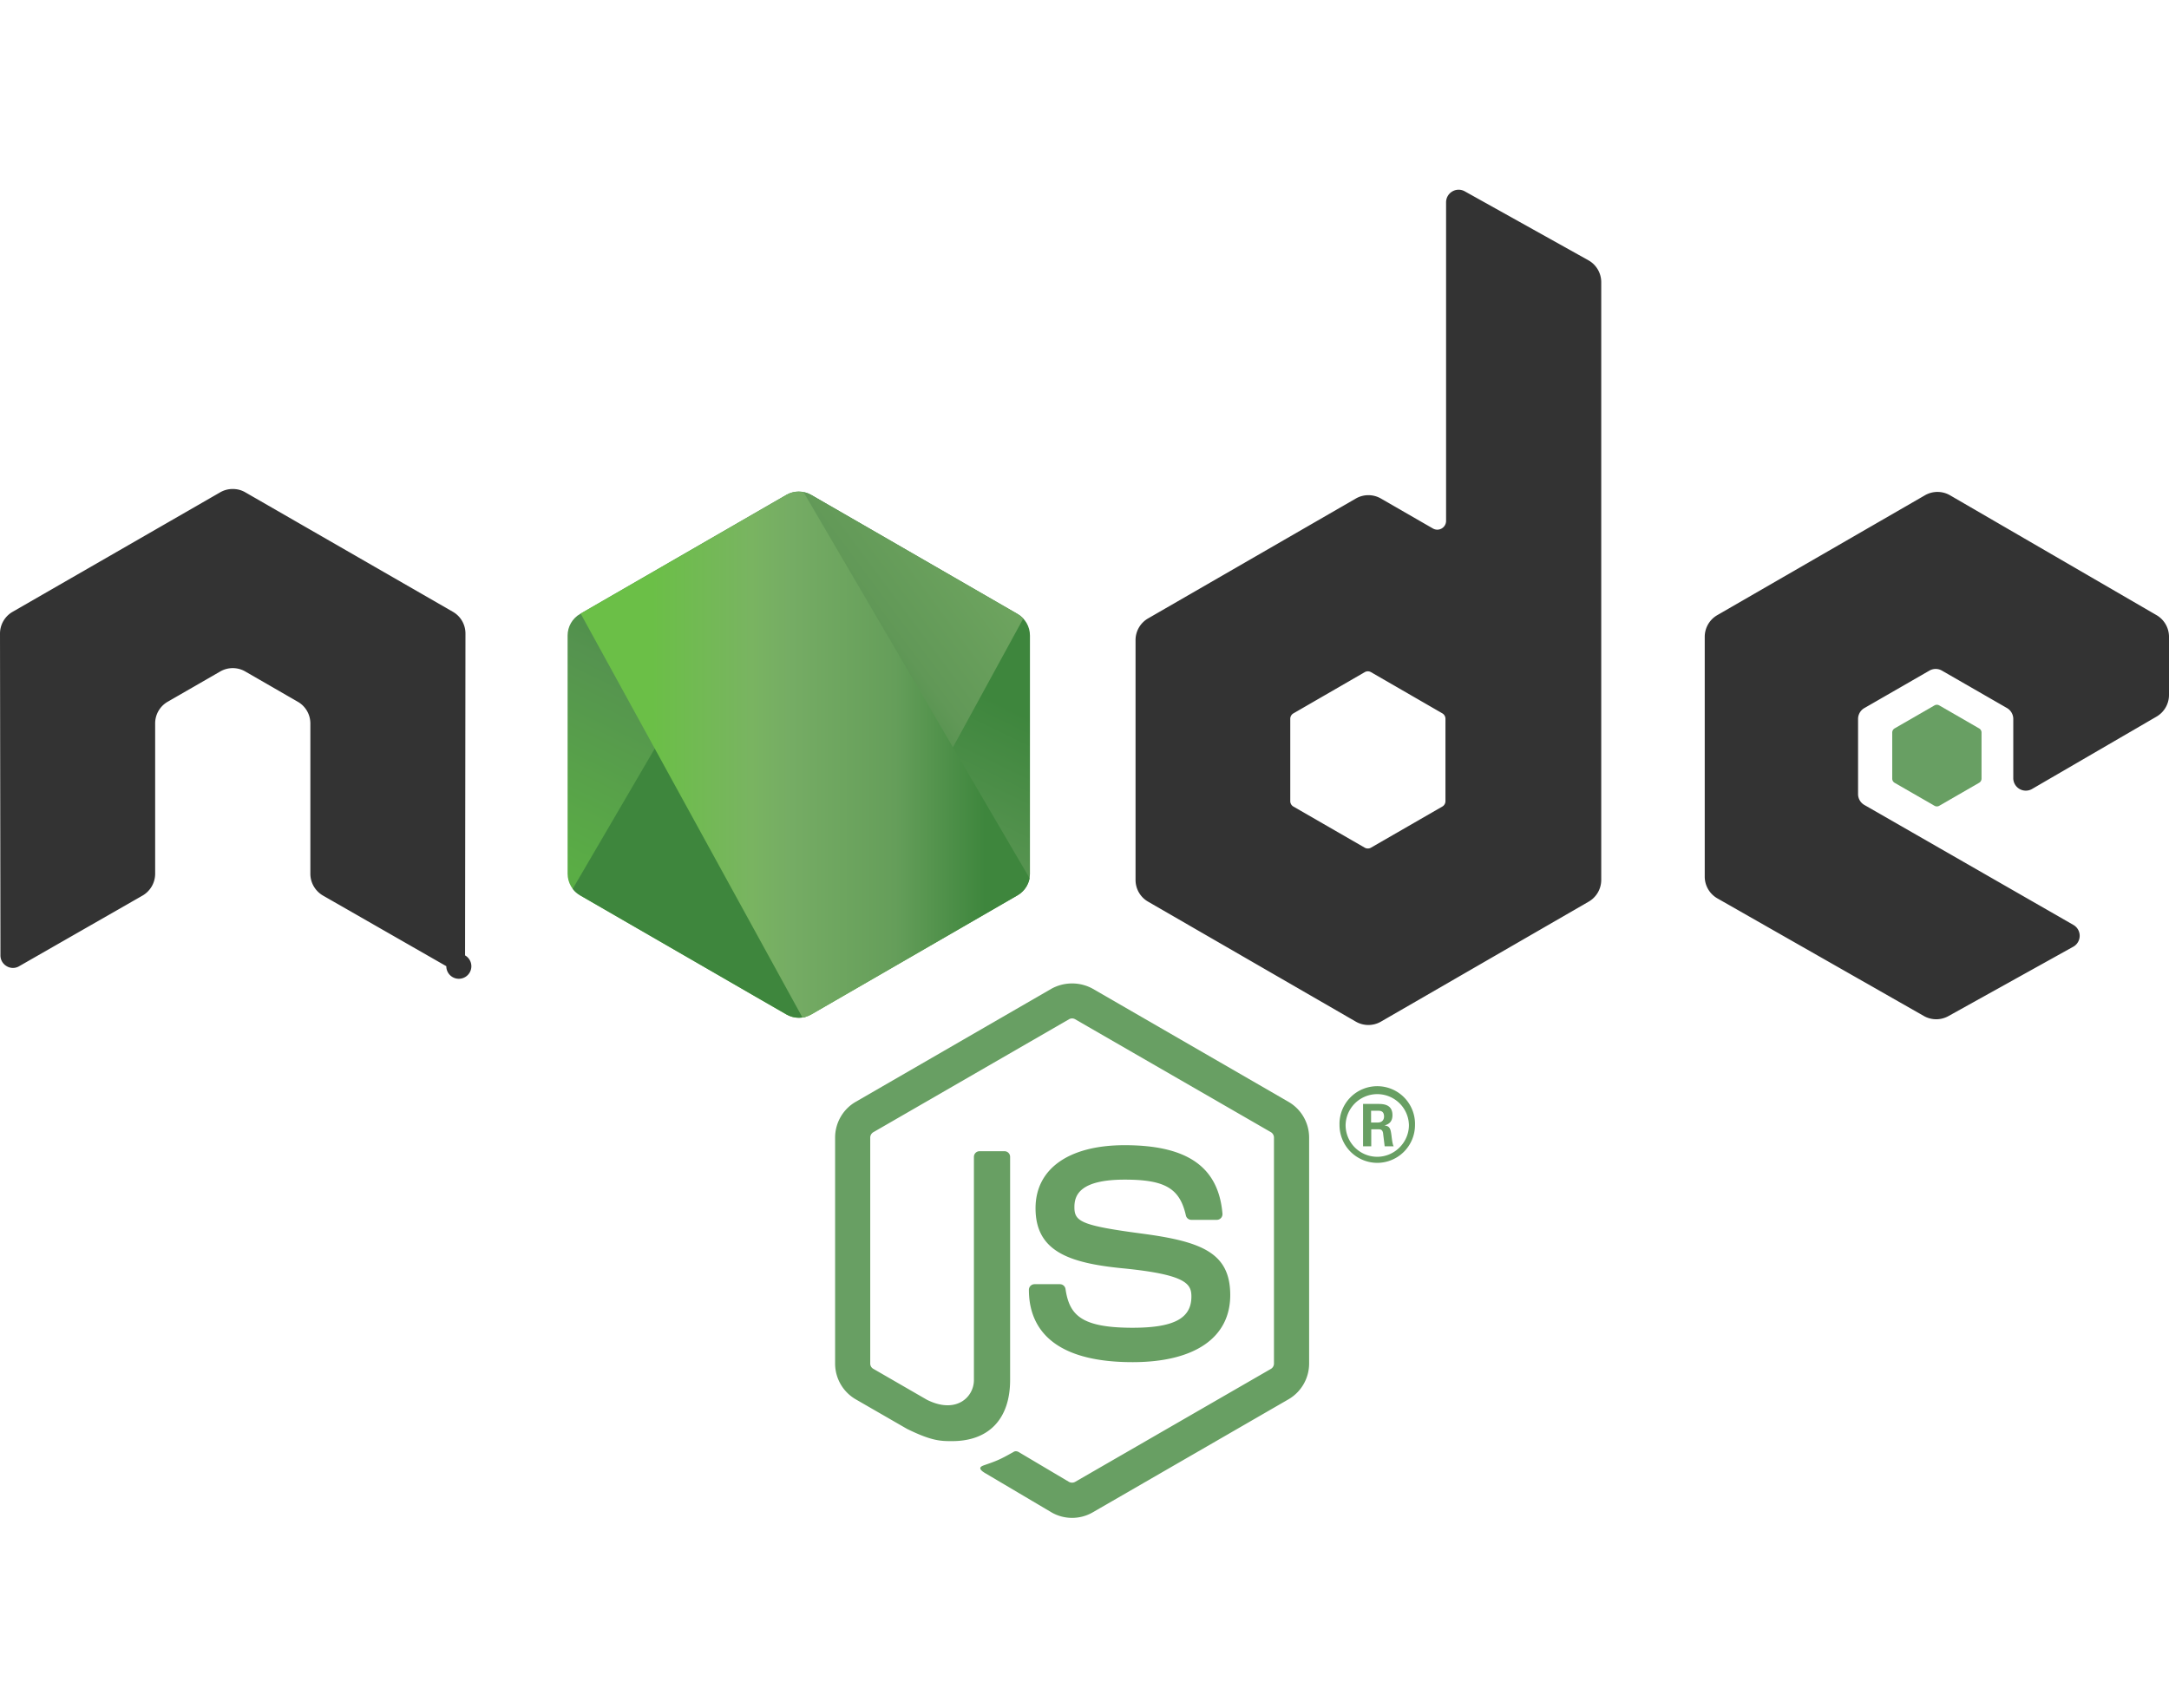 <svg xmlns="http://www.w3.org/2000/svg" width="114.298" height="90"><defs><clipPath id="g"><path d="M239.032 373.393l-42.134-24.315a5.087 5.087 0 0 1-2.545-4.407v-48.666c0-1.818.97-3.497 2.544-4.408l42.133-24.334a5.093 5.093 0 0 1 5.091 0l42.124 24.334a5.093 5.093 0 0 1 2.543 4.408v48.668a5.084 5.084 0 0 1-2.545 4.405l-42.123 24.315a5.09 5.09 0 0 1-5.088 0"/></clipPath><clipPath id="h"><path d="M237.627 382.331l-.58-.331h.774z"/></clipPath><linearGradient x2="1" gradientUnits="userSpaceOnUse" gradientTransform="matrix(97.417 0 0 -97.417 192.862 382.166)" id="i"><stop offset="0" stop-color="#9bb48f"/><stop offset=".092" stop-color="#9bb48f"/><stop offset=".303" stop-color="#9bb48f"/><stop offset=".862" stop-color="#687e67"/><stop offset="1" stop-color="#687e67"/></linearGradient><clipPath id="j"><path d="M239.032 373.393l-42.134-24.315a5.087 5.087 0 0 1-2.545-4.407v-48.666c0-1.818.97-3.497 2.544-4.408l42.133-24.334a5.093 5.093 0 0 1 5.091 0l42.124 24.334a5.093 5.093 0 0 1 2.543 4.408v48.668a5.084 5.084 0 0 1-2.545 4.405l-42.123 24.315a5.09 5.09 0 0 1-5.088 0"/></clipPath><clipPath id="k"><path d="M290.279 292.38l-.279.477v-.639z"/></clipPath><linearGradient x2="1" gradientUnits="userSpaceOnUse" gradientTransform="matrix(97.417 0 0 -97.417 192.862 292.538)" id="l"><stop offset="0" stop-color="#9bb48f"/><stop offset=".092" stop-color="#9bb48f"/><stop offset=".303" stop-color="#9bb48f"/><stop offset=".862" stop-color="#687e67"/><stop offset="1" stop-color="#687e67"/></linearGradient><clipPath id="a"><path d="M239.03 226.605l-42.13 24.317a5.085 5.085 0 0 0-2.546 4.406v48.668c0 1.817.968 3.496 2.546 4.406l42.133 24.336a5.1 5.1 0 0 0 5.09 0l42.126-24.336a5.096 5.096 0 0 0 2.54-4.406v-48.668c0-1.816-.97-3.496-2.55-4.406l-42.12-24.317a5.123 5.123 0 0 0-5.1 0"/></clipPath><linearGradient gradientUnits="userSpaceOnUse" gradientTransform="rotate(116.114 53.1 202.97) scale(86.48)" x2="1.251" x1="-.348" id="b"><stop stop-color="#3E863D" offset=".3"/><stop stop-color="#55934F" offset=".5"/><stop stop-color="#5AAD45" offset=".8"/></linearGradient><clipPath id="c"><path d="M195.398 307.086c.403.523.907.976 1.5 1.316l36.14 20.875 6.02 3.46c.9.52 1.926.74 2.934.665.336-.027.672-.09 1-.183l44.434-81.36c-.34-.37-.738-.68-1.184-.94l-27.586-15.93-14.582-8.39a5.318 5.318 0 0 0-1.32-.53zm0 0"/></clipPath><linearGradient gradientUnits="userSpaceOnUse" gradientTransform="scale(132.798) rotate(-36.46 4.148 -1.614)" x2=".582" x1="-.456" id="d"><stop stop-color="#3E863D" offset=".57"/><stop stop-color="#619857" offset=".72"/><stop stop-color="#76AC64" offset="1"/></linearGradient><clipPath id="e"><path d="M241.066 225.953a5.14 5.14 0 0 0-2.035.652l-42.01 24.247 45.3 82.51c.63-.09 1.25-.3 1.81-.624l42.13-24.336a5.105 5.105 0 0 0 2.46-3.476l-46.18-78.89a5.29 5.29 0 0 0-1.03-.102c-.14 0-.28.007-.42.02"/></clipPath><linearGradient gradientUnits="userSpaceOnUse" gradientTransform="translate(192.862 279.652) scale(97.417)" x2=".984" x1=".043" id="f"><stop stop-color="#6BBF47" offset=".16"/><stop stop-color="#79B461" offset=".38"/><stop stop-color="#75AC64" offset=".47"/><stop stop-color="#659E5A" offset=".7"/><stop stop-color="#3E863D" offset=".9"/></linearGradient></defs><g clip-path="url(#a)" transform="translate(-20.233 -32.38) scale(.258)"><path d="M331.363 246.793l-118.715-58.19-60.87 124.174L270.49 370.97zm0 0" fill="url(#b)"/></g><g clip-path="url(#c)" transform="translate(-20.233 -32.38) scale(.258)"><path d="M144.07 264.004l83.825 113.453 110.86-81.906-83.83-113.45zm0 0" fill="url(#d)"/></g><g clip-path="url(#e)" transform="translate(-20.233 -32.38) scale(.258)"><path d="M197.02 225.934v107.43h91.683v-107.43zm0 0" fill="url(#f)"/></g><path d="M56.494 80a2.16 2.16 0 0 1-1.084-.29l-3.445-2.038c-.516-.289-.264-.39-.094-.45.686-.238.826-.294 1.558-.708.077-.043.178-.028.256.02l2.648 1.57a.34.34 0 0 0 .32 0l10.321-5.957a.325.325 0 0 0 .159-.28V59.956a.333.333 0 0 0-.161-.284l-10.319-5.953a.322.322 0 0 0-.316 0l-10.315 5.954a.332.332 0 0 0-.164.283v11.911c0 .115.063.223.162.277l2.828 1.633c1.535.767 2.474-.136 2.474-1.043v-11.76c0-.168.133-.299.3-.299h1.309c.164 0 .298.13.298.297v11.76c0 2.049-1.115 3.223-3.056 3.223-.597 0-1.066 0-2.378-.646L45.09 73.75a2.18 2.18 0 0 1-1.083-1.883V59.956c0-.774.414-1.497 1.083-1.882l10.32-5.964a2.262 2.262 0 0 1 2.17 0l10.321 5.964a2.178 2.178 0 0 1 1.085 1.882v11.911a2.184 2.184 0 0 1-1.085 1.883l-10.32 5.96a2.164 2.164 0 0 1-1.087.29" fill="#689f63"/><path d="M59.683 71.793c-4.518 0-5.464-2.072-5.464-3.812 0-.165.133-.297.298-.297h1.334c.15 0 .273.106.297.252.202 1.358.802 2.044 3.534 2.044 2.174 0 3.1-.491 3.1-1.645 0-.665-.263-1.16-3.64-1.49-2.826-.28-4.573-.903-4.573-3.164 0-2.082 1.755-3.323 4.698-3.323 3.307 0 4.944 1.148 5.152 3.61a.302.302 0 0 1-.08.23.304.304 0 0 1-.218.095h-1.34a.296.296 0 0 1-.29-.234c-.322-1.43-1.103-1.886-3.224-1.886-2.373 0-2.65.827-2.65 1.447 0 .752.326.969 3.532 1.394 3.171.419 4.68 1.012 4.68 3.243 0 2.248-1.877 3.536-5.147 3.536m12.569-12.63h.346c.284 0 .337-.2.337-.315 0-.306-.21-.306-.326-.306h-.357zm-.423-.98h.77c.263 0 .779 0 .779.591 0 .41-.264.494-.422.546.305.023.326.223.368.507.021.178.054.484.117.588h-.474c-.01-.104-.084-.672-.084-.704-.032-.126-.074-.19-.232-.19h-.39v.895h-.432zm-.92 1.112a1.67 1.67 0 0 0 1.664 1.674c.925 0 1.673-.764 1.673-1.674a1.669 1.669 0 0 0-3.337 0m3.657.006a1.994 1.994 0 0 1-1.988 1.988 1.995 1.995 0 0 1-1.99-1.988 1.99 1.99 0 1 1 3.978 0" fill="#689f63"/><path d="M24.528 33.395a1.32 1.32 0 0 0-.659-1.148l-10.944-6.3a1.287 1.287 0 0 0-.602-.173h-.115a1.305 1.305 0 0 0-.605.174L.663 32.247A1.326 1.326 0 0 0 0 33.395l.024 16.958a.65.65 0 0 0 .33.571.636.636 0 0 0 .657 0L7.514 47.2a1.331 1.331 0 0 0 .662-1.148v-7.921a1.316 1.316 0 0 1 .66-1.145l2.769-1.595a1.316 1.316 0 0 1 1.32 0l2.768 1.596c.41.234.662.672.662 1.144v7.923c0 .47.252.904.662 1.146l6.502 3.724a.66.66 0 1 0 .988-.57zm51.642 8.83a.329.329 0 0 1-.165.285l-3.76 2.167a.332.332 0 0 1-.329 0l-3.759-2.167a.329.329 0 0 1-.165-.285v-4.34a.33.33 0 0 1 .165-.286l3.758-2.172a.33.33 0 0 1 .332 0l3.758 2.17c.102.06.165.168.165.287zm1.016-32.142a.662.662 0 0 0-.983.577v16.794a.463.463 0 0 1-.694.4l-2.741-1.579a1.322 1.322 0 0 0-1.32 0l-10.949 6.319a1.322 1.322 0 0 0-.66 1.145v12.638c0 .473.251.91.66 1.145l10.948 6.324a1.323 1.323 0 0 0 1.322 0l10.948-6.324a1.323 1.323 0 0 0 .662-1.145V14.872a1.322 1.322 0 0 0-.679-1.155zM113.64 37.77c.407-.237.658-.672.658-1.142v-3.064a1.322 1.322 0 0 0-.658-1.143l-10.878-6.315a1.322 1.322 0 0 0-1.325-.002l-10.944 6.318a1.322 1.322 0 0 0-.66 1.144v12.636c0 .476.256.913.667 1.148l10.877 6.197a1.32 1.32 0 0 0 1.295.008l6.58-3.657a.66.66 0 0 0 .007-1.15l-11.012-6.321a.66.66 0 0 1-.334-.574v-3.96c0-.236.126-.455.332-.574l3.428-1.974a.66.66 0 0 1 .659 0l3.43 1.974c.204.12.33.338.33.574v3.115a.66.66 0 0 0 .994.573z" fill="#333" fill-rule="evenodd"/><path d="M101.939 37.179a.252.252 0 0 1 .253 0l2.1 1.212a.25.25 0 0 1 .127.22v2.425a.253.253 0 0 1-.126.221l-2.1 1.211a.252.252 0 0 1-.254 0l-2.1-1.21a.253.253 0 0 1-.126-.222V38.61c0-.09.049-.175.126-.22z" fill="#689f63" fill-rule="evenodd"/><g transform="matrix(1.867 0 0 -1.867 -146.174 388.109)" clip-path="url(#g)"><g clip-path="url(#h)"><path d="M237.627 382.331l-.58-.331h.774z" fill="url(#i)"/></g></g><g transform="matrix(1.867 0 0 -1.867 -146.174 388.109)" clip-path="url(#j)"><g clip-path="url(#k)"><path d="M290.279 292.38l-.279.477v-.639z" fill="url(#l)"/></g></g></svg>